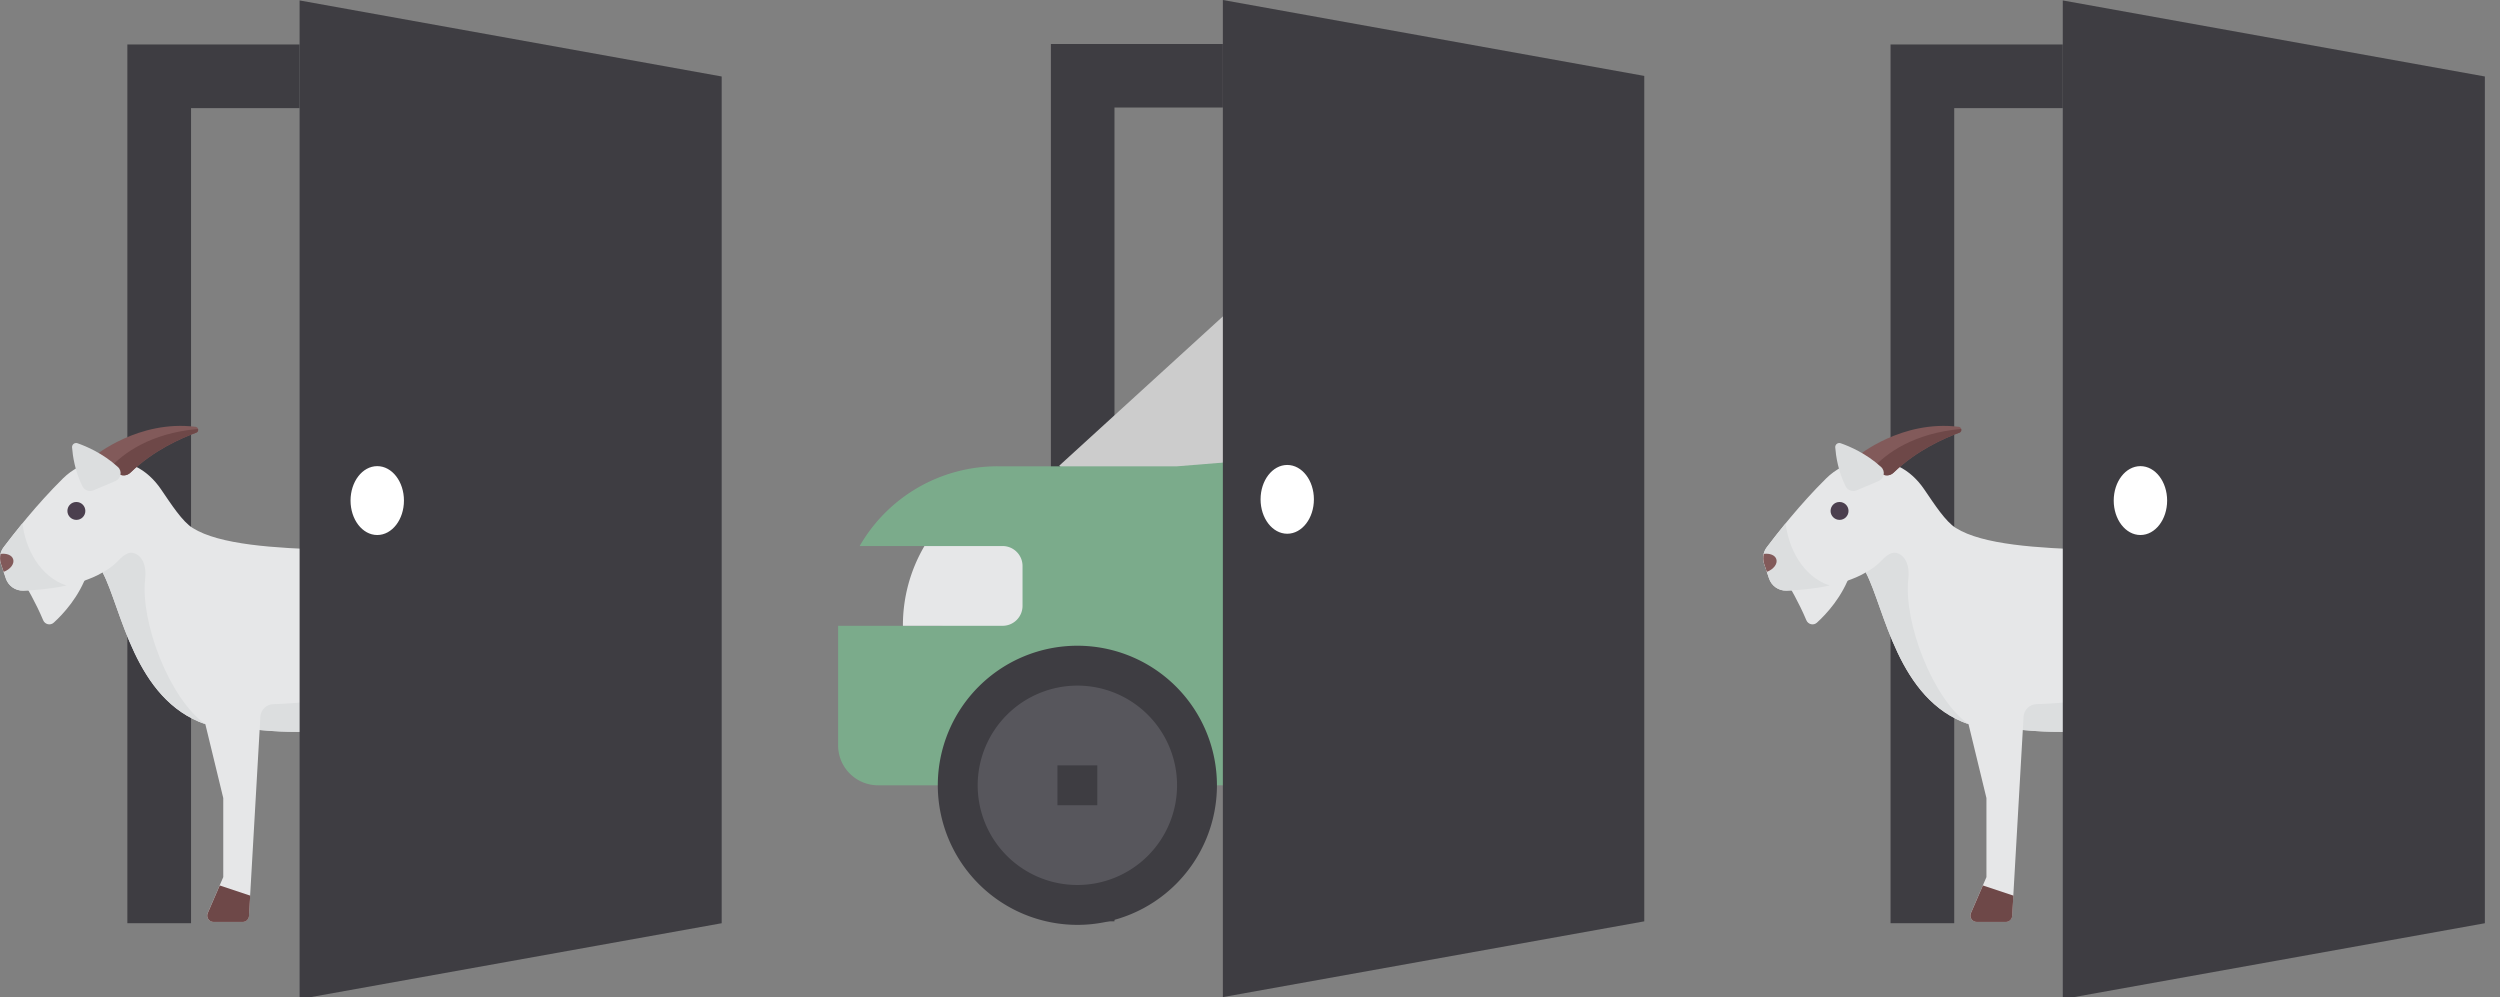 <?xml version="1.0" encoding="UTF-8" standalone="no"?>
<svg
   xmlns:dc="http://purl.org/dc/elements/1.1/"
   xmlns:cc="http://creativecommons.org/ns#"
   xmlns:rdf="http://www.w3.org/1999/02/22-rdf-syntax-ns#"
   xmlns:svg="http://www.w3.org/2000/svg"
   xmlns="http://www.w3.org/2000/svg"
   xmlns:sodipodi="http://sodipodi.sourceforge.net/DTD/sodipodi-0.dtd"
   xmlns:inkscape="http://www.inkscape.org/namespaces/inkscape"
   width="326.715mm"
   height="130.307mm"
   viewBox="0 0 326.715 130.307"
   version="1.1"
   id="svg1609"
   inkscape:version="1.0.1 (3bc2e813f5, 2020-09-07)"
   sodipodi:docname="monty-hall.svg">
  <rect x="0" y="0" width="326.715" height="130.307" fill="#808080" stroke="none"/>
  <defs
     id="defs1603">
	
</defs>
  <sodipodi:namedview
     id="base"
     pagecolor="#ffffff"
     bordercolor="#666666"
     borderopacity="1.0"
     inkscape:pageopacity="0.0"
     inkscape:pageshadow="2"
     inkscape:zoom="0.5"
     inkscape:cx="-26.015099"
     inkscape:cy="108.53468"
     inkscape:document-units="mm"
     inkscape:current-layer="layer1"
     inkscape:document-rotation="0"
     showgrid="false"
     inkscape:snap-bbox="true"
     inkscape:bbox-paths="true"
     inkscape:window-width="1920"
     inkscape:window-height="1020"
     inkscape:window-x="0"
     inkscape:window-y="0"
     inkscape:window-maximized="1" />
  <g
     inkscape:label="Layer 1"
     inkscape:groupmode="layer"
     id="layer1"
     transform="translate(-64.198,-36.59)">
    <g
       id="g1701"
       transform="matrix(0.141,0,0,0.141,64.198,88.567)">
</g>
    <g
       id="g1703"
       transform="matrix(0.141,0,0,0.141,64.198,88.567)">
</g>
    <g
       id="g1705"
       transform="matrix(0.141,0,0,0.141,64.198,88.567)">
</g>
    <g
       id="g1707"
       transform="matrix(0.141,0,0,0.141,64.198,88.567)">
</g>
    <g
       id="g1709"
       transform="matrix(0.141,0,0,0.141,64.198,88.567)">
</g>
    <g
       id="g1711"
       transform="matrix(0.141,0,0,0.141,64.198,88.567)">
</g>
    <g
       id="g1713"
       transform="matrix(0.141,0,0,0.141,64.198,88.567)">
</g>
    <g
       id="g1715"
       transform="matrix(0.141,0,0,0.141,64.198,88.567)">
</g>
    <g
       id="g1717"
       transform="matrix(0.141,0,0,0.141,64.198,88.567)">
</g>
    <g
       id="g1719"
       transform="matrix(0.141,0,0,0.141,64.198,88.567)">
</g>
    <g
       id="g1721"
       transform="matrix(0.141,0,0,0.141,64.198,88.567)">
</g>
    <g
       id="g1723"
       transform="matrix(0.141,0,0,0.141,64.198,88.567)">
</g>
    <g
       id="g1725"
       transform="matrix(0.141,0,0,0.141,64.198,88.567)">
</g>
    <g
       id="g1727"
       transform="matrix(0.141,0,0,0.141,64.198,88.567)">
</g>
    <g
       id="g1729"
       transform="matrix(0.141,0,0,0.141,64.198,88.567)">
</g>
    <g
       id="g1615"
       transform="matrix(0.265,0,0,0.265,51.222,36.519)">
</g>
    <g
       id="g1617"
       transform="matrix(0.265,0,0,0.265,51.222,36.519)">
</g>
    <g
       id="g1619"
       transform="matrix(0.265,0,0,0.265,51.222,36.519)">
</g>
    <g
       id="g1621"
       transform="matrix(0.265,0,0,0.265,51.222,36.519)">
</g>
    <g
       id="g1623"
       transform="matrix(0.265,0,0,0.265,51.222,36.519)">
</g>
    <g
       id="g1625"
       transform="matrix(0.265,0,0,0.265,51.222,36.519)">
</g>
    <g
       id="g1627"
       transform="matrix(0.265,0,0,0.265,51.222,36.519)">
</g>
    <g
       id="g1629"
       transform="matrix(0.265,0,0,0.265,51.222,36.519)">
</g>
    <g
       id="g1631"
       transform="matrix(0.265,0,0,0.265,51.222,36.519)">
</g>
    <g
       id="g1633"
       transform="matrix(0.265,0,0,0.265,51.222,36.519)">
</g>
    <g
       id="g1635"
       transform="matrix(0.265,0,0,0.265,51.222,36.519)">
</g>
    <g
       id="g1637"
       transform="matrix(0.265,0,0,0.265,51.222,36.519)">
</g>
    <g
       id="g1639"
       transform="matrix(0.265,0,0,0.265,51.222,36.519)">
</g>
    <g
       id="g1641"
       transform="matrix(0.265,0,0,0.265,51.222,36.519)">
</g>
    <g
       id="g1643"
       transform="matrix(0.265,0,0,0.265,51.222,36.519)">
</g>
    <g
       id="g2660">
      <path
         id="path1800"
         style="fill:#3e3d42;stroke-width:1;fill-opacity:1"
         d="m 390.01,138.294 -0.004,-6.8e-4 v 21.72 h -84.942 v 433.358 h 31.403 V 191.416 h 53.539 v 439.377 l 0.004,-6.8e-4"
         transform="scale(0.265)" />
      <g
         id="g2639">
        <path
           style="fill:#e6e7e8;stroke-width:0.141;fill-opacity:1"
           d="m 67.541,113.1 c 0,0 1.313,2.188 2.299,4.546 0.232,0.554 0.935,0.723 1.379,0.319 1.231,-1.12 3.347,-3.388 4.414,-6.522 z"
           id="path1671" />
        <path
           style="fill:#ebc9a0;stroke-width:0.141"
           d="m 134.685,104.924 c -0.263,-0.382 -0.887,-0.19 -0.861,0.273 0.063,1.115 -0.209,2.516 -1.549,3.662 -2.342,2.001 -1.292,4.923 -1.292,4.923 l 1.414,1.657 c 0,0 7.151,-3.453 2.289,-10.516 z"
           id="path1673" />
        <path
           style="fill:#e6e7e8;stroke-width:0.141;fill-opacity:1"
           d="m 132.177,133.377 c -0.877,-4.68 1.804,-8.019 1.804,-13.088 0,-5.264 -3.145,-8.677 -8.043,-10.309 -7.897,-2.632 -29.539,0 -36.559,-4.387 -1.355,-0.847 -2.763,-3.04 -4.144,-5.064 -0.868,-1.273 -2.013,-2.36 -3.407,-3.018 -3.261,-1.539 -6.967,-0.799 -9.395,1.596 -3.411,3.366 -6.428,7.224 -7.767,9.003 -0.463,0.616 -0.593,1.415 -0.349,2.146 l 0.64,1.92 c 0.326,0.977 1.248,1.632 2.278,1.599 2.509,-0.08 7.184,-0.498 10.376,-2.374 2.496,4.749 4.118,16.607 13.424,19.832 l 2.34,9.651 v 10.334 l -2.032,4.69 c -0.237,0.548 0.164,1.16 0.761,1.16 h 3.802 c 0.44,0 0.803,-0.343 0.828,-0.782 l 1.393,-24.296 c 3.921,0.388 12.527,0.69 22.038,-2.451 1.474,2.453 4.551,6.351 10.742,10.419 l -1.56,11.26 -2.032,4.69 c -0.237,0.548 0.164,1.16 0.761,1.16 h 3.869 c 0.411,0 0.761,-0.302 0.821,-0.709 l 2.421,-16.407 c 0.065,-0.443 -0.051,-0.89 -0.333,-1.238 -0.751,-0.927 -2.242,-3.003 -2.68,-5.336 z"
           id="path1675" />
        <path
           style="fill:#825a5a;stroke-width:0.141"
           d="m 76.559,96.185 3.105,2.3 c 0.483,0.358 1.144,0.291 1.576,-0.128 2.988,-2.899 6.611,-4.499 8.608,-5.223 0.385,-0.14 0.317,-0.715 -0.09,-0.766 -7.474,-0.931 -13.2,3.816 -13.2,3.816 z"
           id="path1677" />
        <path
           style="fill:#4b3f4e;stroke-width:0.141"
           d="m 74.182,104.533 c -0.646,0 -1.176,-0.524 -1.176,-1.17 0,-0.646 0.518,-1.17 1.164,-1.17 h 0.011 c 0.646,0 1.17,0.524 1.17,1.17 0,0.646 -0.524,1.17 -1.17,1.17 z"
           id="path1679" />
        <g
           id="g1685"
           transform="matrix(0.141,0,0,0.141,64.198,88.567)">
	<path
   style="fill:#6e4848"
   d="m 453.126,485.892 h 27.447 c 2.918,0 5.396,-2.139 5.822,-5.026 l 2.759,-18.702 -30.329,-10.11 -11.099,25.613 c -1.683,3.886 1.165,8.225 5.4,8.225 z"
   id="path1681" />

	<path
   style="fill:#6e4848"
   d="m 197.956,485.892 h 26.97 c 3.119,0 5.697,-2.434 5.875,-5.548 l 1.083,-18.88 -28.229,-9.41 -11.099,25.613 c -1.684,3.886 1.165,8.225 5.4,8.225 z"
   id="path1683" />

</g>
        <g
           id="g1693"
           transform="matrix(0.141,0,0,0.141,64.198,88.567)"
           style="fill:#dcdedf;fill-opacity:1">
	<path
   style="fill:#dcdedf;fill-opacity:1"
   d="m 397.009,290.624 c -3.567,-6.683 -6.246,-12.345 -8.237,-16.94 -3.395,-7.835 -12.276,-11.632 -20.378,-8.933 -46.36,15.449 -93.909,18.64 -115.104,19.264 -6.47,0.19 -11.659,5.309 -11.987,11.773 l -0.619,12.218 c 27.814,2.754 88.856,4.895 156.325,-17.382 z"
   id="path1687" />

	<path
   style="fill:#dcdedf;fill-opacity:1"
   d="m 134.535,167.966 c 2.247,-19.881 -9.508,-26.451 -16.078,-23.685 -8.285,3.489 -7.952,8.989 -23.304,17.681 17.703,33.689 29.209,117.801 95.222,140.676 -33.193,-23.51 -60.38,-94.513 -55.84,-134.672 z"
   id="path1689" />

	<path
   style="fill:#dcdedf;fill-opacity:1"
   d="M 61.587,174.073 C 36.294,165.554 23.514,139.171 20.812,116.435 13.387,125.486 7.287,133.368 3.334,138.621 0.047,142.988 -0.87,148.654 0.858,153.84 l 4.54,13.62 c 2.311,6.933 8.852,11.577 16.156,11.345 10.015,-0.317 24.902,-1.478 40.033,-4.732 z"
   id="path1691" />

</g>
        <path
           style="fill:#6e4848;stroke-width:0.141"
           d="m 90.069,92.648 c -6.262,0.553 -9.764,3.208 -11.473,5.046 l 1.069,0.792 c 0.483,0.358 1.144,0.291 1.576,-0.128 2.988,-2.899 6.611,-4.499 8.608,-5.223 0.222,-0.081 0.278,-0.3 0.22,-0.487 z"
           id="path1695" />
        <path
           style="fill:#dcdedf;stroke-width:0.141;fill-opacity:1"
           d="m 73.616,95.063 c 0.08,1.07 0.362,3.088 1.352,5.073 0.263,0.528 0.893,0.766 1.437,0.536 l 2.872,-1.213 c 0.736,-0.311 0.926,-1.292 0.337,-1.832 -1.946,-1.786 -4.16,-2.719 -5.287,-3.111 -0.368,-0.128 -0.741,0.159 -0.712,0.548 z"
           id="path1697" />
        <path
           style="fill:#825a5a;stroke-width:0.141"
           d="m 65.918,109.665 c -0.171,-0.531 -0.86,-0.794 -1.644,-0.687 -0.099,0.417 -0.096,0.857 0.044,1.277 l 0.357,1.071 c 0.885,-0.335 1.437,-1.055 1.243,-1.66 z"
           id="path1699" />
      </g>
      <path
         id="path1798"
         style="fill:#3e3d42;stroke-width:1;fill-opacity:1"
         d="m 390.01,630.792 208.146,-37.421 v -61.235 -356.343 L 390.01,138.294"
         transform="scale(0.265)" />
      <path
         id="path1611"
         style="fill:#ffffff;stroke:#ffffff;stroke-width:1"
         d="m 428.298,401.422 c -6.997,0 -12.67,-7.381 -12.67,-16.486 0,-9.104 5.673,-16.485 12.67,-16.485 6.997,0 12.67,7.381 12.67,16.485 0,9.105 -5.673,16.486 -12.67,16.486 v 0"
         transform="scale(0.265)" />
    </g>
    <g
       id="g2013"
       transform="translate(0,-12.171)"
       style="stroke:none" />
    <g
       id="g2673"
       transform="translate(2.685)">
      <path
         id="path1871"
         style="fill:#3e3d42;fill-opacity:1;stroke-width:0.265"
         d="m 221.325,36.59 -0.001,-1.8e-4 v 5.747 H 198.85 V 156.996 h 8.309 V 50.645 h 14.166 V 166.897 l 0.001,-1.8e-4" />
      <g
         id="g2590"
         transform="matrix(1.231,0,0,1.231,-46.84,-36.456)">
        <rect
           style="fill:#cccccc;stroke:none;stroke-width:0.265"
           id="rect2015"
           width="36.69"
           height="24.734"
           x="74.797"
           y="215.471"
           transform="rotate(-42.373)" />
        <path
           id="rect1991"
           style="fill:#7bab8b;fill-opacity:1;stroke:none;stroke-width:0.265"
           d="m 233.672,119.337 v 35.543 H 215.096 a 12.7,12.7 0 0 0 -25.4,0 h -8.467 a 4.246,4.246 0 0 1 -4.233,-4.233 v -4.233 -8.467 h 10.583 a 2.117,2.117 0 0 0 2.117,-2.117 v -4.233 a 2.117,2.117 0 0 0 -2.117,-2.117 h -8.297 a 16.868,16.868 0 0 1 14.647,-8.467 h 19.05 z"
           transform="translate(9.5833335e-7,-12.171)" />
        <path
           id="circle1941"
           style="fill:#57565c;stroke:none;stroke-width:2.117"
           d="m 189.696,154.879 a 12.7,12.7 0 0 0 12.7,12.7 12.7,12.7 0 0 0 12.7,-12.7 12.7,12.7 0 0 0 -12.7,-12.7 12.7,12.7 0 0 0 -12.7,12.7 z"
           transform="translate(9.5833335e-7,-12.171)" />
        <path
           d="m 183.875,137.946 h 10.583 a 2.117,2.117 0 0 0 2.117,-2.117 v -4.233 a 2.117,2.117 0 0 0 -2.117,-2.117 h -8.297 a 16.618,16.618 0 0 0 -2.286,8.467 z"
           fill="#e6e7e8"
           id="path1949"
           style="stroke:none;stroke-width:2.117"
           transform="translate(9.5833335e-7,-12.171)" />
        <path
           d="m 202.396,169.696 a 14.817,14.817 0 1 0 -14.817,-14.817 14.834,14.834 0 0 0 14.817,14.817 z m 0,-25.4 a 10.583,10.583 0 1 1 -10.583,10.583 10.596,10.596 0 0 1 10.583,-10.583 z"
           fill="#3e3d42"
           id="path1955"
           style="stroke:none;stroke-width:2.117"
           transform="translate(9.5833335e-7,-12.171)" />
        <path
           d="m 204.513,152.763 h -4.233 v 4.233 h 4.233 z"
           fill="#3e3d42"
           id="path1963"
           style="stroke:none;stroke-width:2.117"
           transform="translate(9.5833335e-7,-12.171)" />
        <path
           id="path1937"
           style="fill:#ffffff;stroke:#ffffff;stroke-width:0.265"
           d="m 231.455,106.21 c -1.851,0 -3.352,-1.953 -3.352,-4.362 0,-2.409 1.501,-4.362 3.352,-4.362 1.851,0 3.352,1.953 3.352,4.362 0,2.409 -1.501,4.362 -3.352,4.362 v 0" />
      </g>
      <path
         id="path1935"
         style="fill:#3e3d42;fill-opacity:1;stroke-width:0.265"
         d="m 221.324,166.897 55.072,-9.901 V 140.794 46.512 l -55.072,-9.922" />
      <path
         id="path2622"
         style="fill:#ffffff;stroke:#ffffff;stroke-width:0.265"
         d="m 229.737,106.21 c -1.851,0 -3.352,-1.953 -3.352,-4.362 0,-2.409 1.501,-4.362 3.352,-4.362 1.851,0 3.352,1.953 3.352,4.362 0,2.409 -1.501,4.362 -3.352,4.362 v 0" />
    </g>
    <g
       id="g2713"
       transform="translate(230.423)">
      <path
         id="path2675"
         style="fill:#3e3d42;fill-opacity:1;stroke-width:1"
         d="m 390.01,138.294 -0.004,-6.8e-4 v 21.72 h -84.942 v 433.358 h 31.403 V 191.416 h 53.539 v 439.377 l 0.004,-6.8e-4"
         transform="scale(0.265)" />
      <g
         id="g2707">
        <path
           style="fill:#e6e7e8;fill-opacity:1;stroke-width:0.141"
           d="m 67.541,113.1 c 0,0 1.313,2.188 2.299,4.546 0.232,0.554 0.935,0.723 1.379,0.319 1.231,-1.12 3.347,-3.388 4.414,-6.522 z"
           id="path2677" />
        <path
           style="fill:#ebc9a0;stroke-width:0.141"
           d="m 134.685,104.924 c -0.263,-0.382 -0.887,-0.19 -0.861,0.273 0.063,1.115 -0.209,2.516 -1.549,3.662 -2.342,2.001 -1.292,4.923 -1.292,4.923 l 1.414,1.657 c 0,0 7.151,-3.453 2.289,-10.516 z"
           id="path2679" />
        <path
           style="fill:#e6e7e8;fill-opacity:1;stroke-width:0.141"
           d="m 132.177,133.377 c -0.877,-4.68 1.804,-8.019 1.804,-13.088 0,-5.264 -3.145,-8.677 -8.043,-10.309 -7.897,-2.632 -29.539,0 -36.559,-4.387 -1.355,-0.847 -2.763,-3.04 -4.144,-5.064 -0.868,-1.273 -2.013,-2.36 -3.407,-3.018 -3.261,-1.539 -6.967,-0.799 -9.395,1.596 -3.411,3.366 -6.428,7.224 -7.767,9.003 -0.463,0.616 -0.593,1.415 -0.349,2.146 l 0.64,1.92 c 0.326,0.977 1.248,1.632 2.278,1.599 2.509,-0.08 7.184,-0.498 10.376,-2.374 2.496,4.749 4.118,16.607 13.424,19.832 l 2.34,9.651 v 10.334 l -2.032,4.69 c -0.237,0.548 0.164,1.16 0.761,1.16 h 3.802 c 0.44,0 0.803,-0.343 0.828,-0.782 l 1.393,-24.296 c 3.921,0.388 12.527,0.69 22.038,-2.451 1.474,2.453 4.551,6.351 10.742,10.419 l -1.56,11.26 -2.032,4.69 c -0.237,0.548 0.164,1.16 0.761,1.16 h 3.869 c 0.411,0 0.761,-0.302 0.821,-0.709 l 2.421,-16.407 c 0.065,-0.443 -0.051,-0.89 -0.333,-1.238 -0.751,-0.927 -2.242,-3.003 -2.68,-5.336 z"
           id="path2681" />
        <path
           style="fill:#825a5a;stroke-width:0.141"
           d="m 76.559,96.185 3.105,2.3 c 0.483,0.358 1.144,0.291 1.576,-0.128 2.988,-2.899 6.611,-4.499 8.608,-5.223 0.385,-0.14 0.317,-0.715 -0.09,-0.766 -7.474,-0.931 -13.2,3.816 -13.2,3.816 z"
           id="path2683" />
        <path
           style="fill:#4b3f4e;stroke-width:0.141"
           d="m 74.182,104.533 c -0.646,0 -1.176,-0.524 -1.176,-1.17 0,-0.646 0.518,-1.17 1.164,-1.17 h 0.011 c 0.646,0 1.17,0.524 1.17,1.17 0,0.646 -0.524,1.17 -1.17,1.17 z"
           id="path2685" />
        <g
           id="g2691"
           transform="matrix(0.141,0,0,0.141,64.198,88.567)">
	<path
   style="fill:#6e4848"
   d="m 453.126,485.892 h 27.447 c 2.918,0 5.396,-2.139 5.822,-5.026 l 2.759,-18.702 -30.329,-10.11 -11.099,25.613 c -1.683,3.886 1.165,8.225 5.4,8.225 z"
   id="path2687" />

	<path
   style="fill:#6e4848"
   d="m 197.956,485.892 h 26.97 c 3.119,0 5.697,-2.434 5.875,-5.548 l 1.083,-18.88 -28.229,-9.41 -11.099,25.613 c -1.684,3.886 1.165,8.225 5.4,8.225 z"
   id="path2689" />

</g>
        <g
           id="g2699"
           transform="matrix(0.141,0,0,0.141,64.198,88.567)"
           style="fill:#dcdedf;fill-opacity:1">
	<path
   style="fill:#dcdedf;fill-opacity:1"
   d="m 397.009,290.624 c -3.567,-6.683 -6.246,-12.345 -8.237,-16.94 -3.395,-7.835 -12.276,-11.632 -20.378,-8.933 -46.36,15.449 -93.909,18.64 -115.104,19.264 -6.47,0.19 -11.659,5.309 -11.987,11.773 l -0.619,12.218 c 27.814,2.754 88.856,4.895 156.325,-17.382 z"
   id="path2693" />

	<path
   style="fill:#dcdedf;fill-opacity:1"
   d="m 134.535,167.966 c 2.247,-19.881 -9.508,-26.451 -16.078,-23.685 -8.285,3.489 -7.952,8.989 -23.304,17.681 17.703,33.689 29.209,117.801 95.222,140.676 -33.193,-23.51 -60.38,-94.513 -55.84,-134.672 z"
   id="path2695" />

	<path
   style="fill:#dcdedf;fill-opacity:1"
   d="M 61.587,174.073 C 36.294,165.554 23.514,139.171 20.812,116.435 13.387,125.486 7.287,133.368 3.334,138.621 0.047,142.988 -0.87,148.654 0.858,153.84 l 4.54,13.62 c 2.311,6.933 8.852,11.577 16.156,11.345 10.015,-0.317 24.902,-1.478 40.033,-4.732 z"
   id="path2697" />

</g>
        <path
           style="fill:#6e4848;stroke-width:0.141"
           d="m 90.069,92.648 c -6.262,0.553 -9.764,3.208 -11.473,5.046 l 1.069,0.792 c 0.483,0.358 1.144,0.291 1.576,-0.128 2.988,-2.899 6.611,-4.499 8.608,-5.223 0.222,-0.081 0.278,-0.3 0.22,-0.487 z"
           id="path2701" />
        <path
           style="fill:#dcdedf;fill-opacity:1;stroke-width:0.141"
           d="m 73.616,95.063 c 0.08,1.07 0.362,3.088 1.352,5.073 0.263,0.528 0.893,0.766 1.437,0.536 l 2.872,-1.213 c 0.736,-0.311 0.926,-1.292 0.337,-1.832 -1.946,-1.786 -4.16,-2.719 -5.287,-3.111 -0.368,-0.128 -0.741,0.159 -0.712,0.548 z"
           id="path2703" />
        <path
           style="fill:#825a5a;stroke-width:0.141"
           d="m 65.918,109.665 c -0.171,-0.531 -0.86,-0.794 -1.644,-0.687 -0.099,0.417 -0.096,0.857 0.044,1.277 l 0.357,1.071 c 0.885,-0.335 1.437,-1.055 1.243,-1.66 z"
           id="path2705" />
      </g>
      <path
         id="path2709"
         style="fill:#3e3d42;fill-opacity:1;stroke-width:1"
         d="m 390.01,630.792 208.146,-37.421 v -61.235 -356.343 L 390.01,138.294"
         transform="scale(0.265)" />
      <path
         id="path2711"
         style="fill:#ffffff;stroke:#ffffff;stroke-width:1"
         d="m 428.298,401.422 c -6.997,0 -12.67,-7.381 -12.67,-16.486 0,-9.104 5.673,-16.485 12.67,-16.485 6.997,0 12.67,7.381 12.67,16.485 0,9.105 -5.673,16.486 -12.67,16.486 v 0"
         transform="scale(0.265)" />
    </g>
  </g>
</svg>
